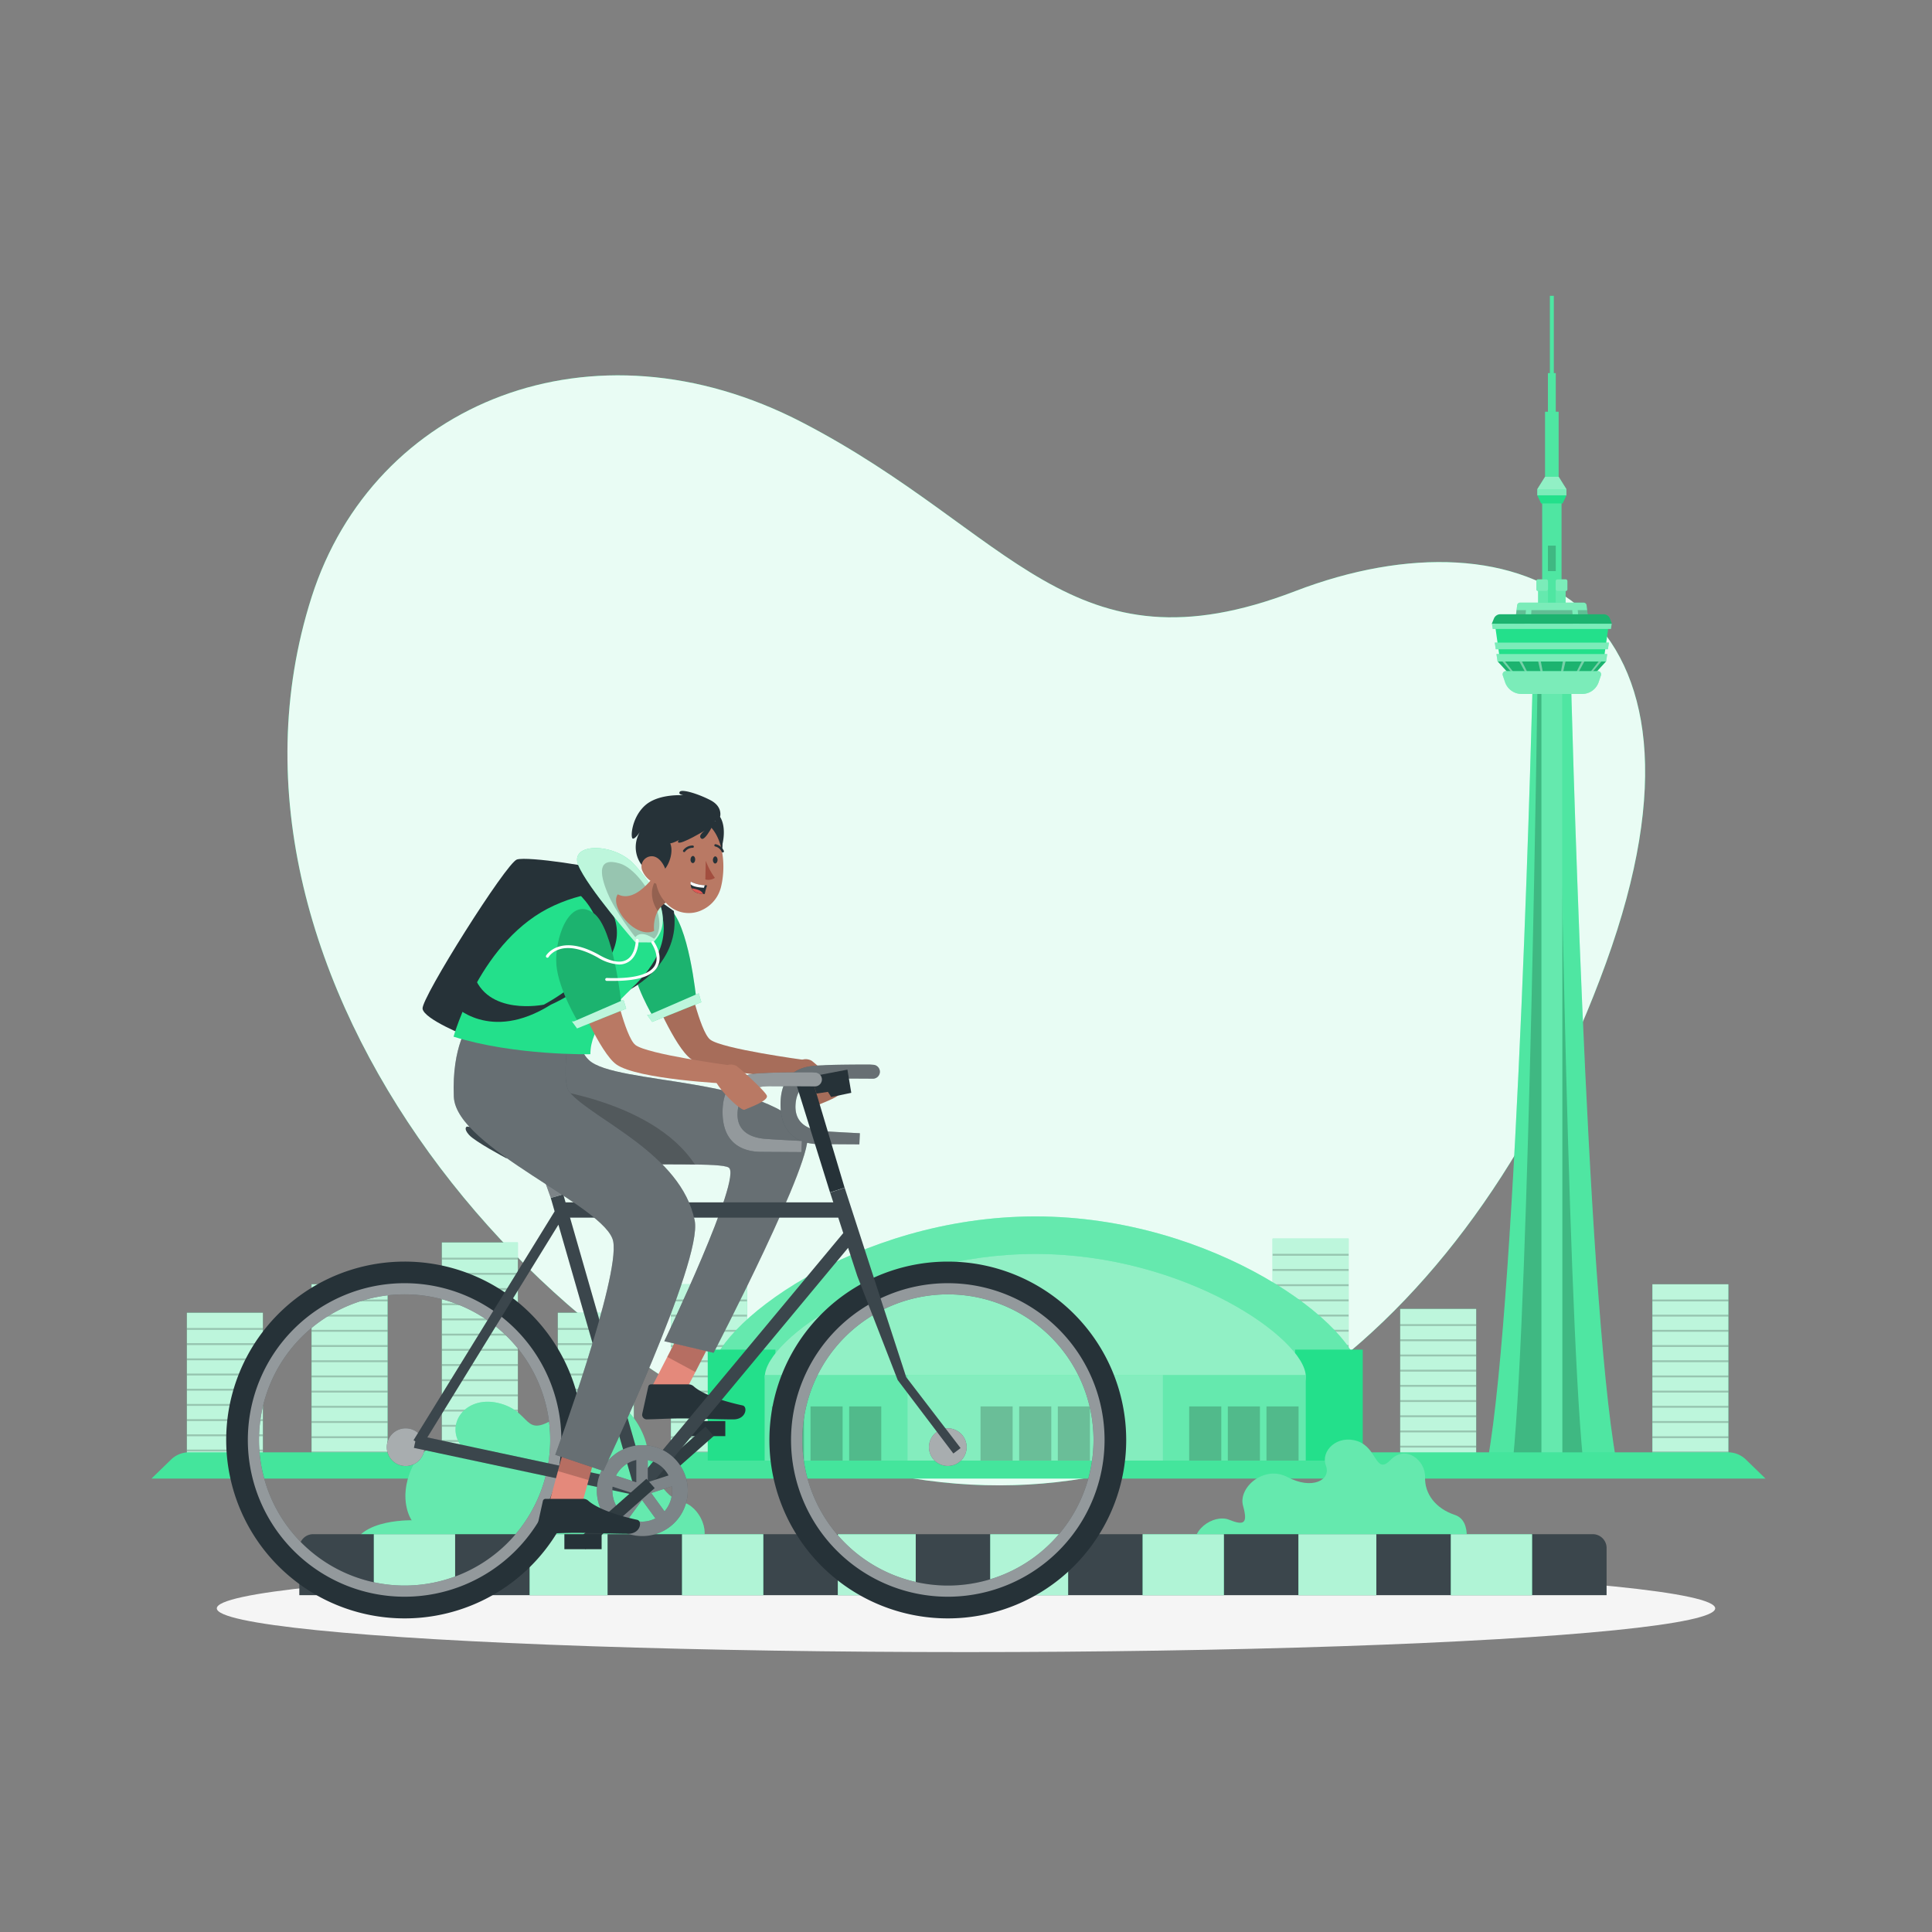 <svg xmlns="http://www.w3.org/2000/svg" viewBox="0 0 500 500"><rect x="0" y="0" width="500" height="500" fill="#808080" stroke="none"/><g id="freepik--background-simple--inject-33"><path d="M80.64,154.53c16.06-50.34,72.65-73.41,127-45.2S277,175.34,335.16,153s114.06,3.63,80.47,96.22S311.76,399.18,228.07,381.08,48.87,254.11,80.64,154.53Z" style="fill:#23E08B"></path><path d="M80.64,154.53c16.06-50.34,72.65-73.41,127-45.2S277,175.34,335.16,153s114.06,3.63,80.47,96.22S311.76,399.18,228.07,381.08,48.87,254.11,80.64,154.53Z" style="fill:#fff;opacity:0.9"></path></g><g id="freepik--Shadow--inject-33"><ellipse id="freepik--path--inject-33" cx="250" cy="416.24" rx="193.89" ry="11.32" style="fill:#f5f5f5"></ellipse></g><g id="freepik--canadian-national-tower--inject-33"><path d="M401.48,378V176.74l-4.77-2.44S392.78,335.05,385,378Z" style="fill:#23E08B"></path><path d="M418.28,378c-7.82-42.95-11.75-203.7-11.75-203.7l-4.77,2.44V378Z" style="fill:#23E08B"></path><g style="opacity:0.2"><path d="M401.48,378V176.74l-4.77-2.44S392.78,335.05,385,378Z" style="fill:#fff"></path><path d="M418.28,378c-7.82-42.95-11.75-203.7-11.75-203.7l-4.77,2.44V378Z" style="fill:#fff"></path></g><g style="opacity:0.2"><path d="M400.54,378V176.74l-2.6-2.44s-2.13,160.75-6.39,203.7Z"></path><path d="M409.69,378c-4.26-42.95-6.4-203.7-6.4-203.7l-2.59,2.44V378Z"></path></g><rect x="398.92" y="172.73" width="5.41" height="205.27" style="fill:#23E08B"></rect><rect x="398.92" y="172.73" width="5.41" height="205.27" style="fill:#fff;opacity:0.3"></rect><rect x="401.11" y="76.56" width="1.01" height="25.12" style="fill:#23E08B"></rect><rect x="401.11" y="76.56" width="1.01" height="25.12" style="fill:#fff;opacity:0.2"></rect><rect x="400.6" y="96.56" width="2.03" height="19.38" style="fill:#23E08B"></rect><rect x="400.6" y="96.56" width="2.03" height="19.38" style="fill:#fff;opacity:0.2"></rect><rect x="399.86" y="106.56" width="3.51" height="19.38" style="fill:#23E08B"></rect><rect x="399.86" y="106.56" width="3.51" height="19.38" style="fill:#fff;opacity:0.2"></rect><rect x="399.12" y="129.27" width="5" height="28.63" style="fill:#23E08B"></rect><rect x="399.12" y="129.27" width="5" height="28.63" style="fill:#fff;opacity:0.2"></rect><rect x="400.6" y="141.21" width="2.03" height="6.59" style="opacity:0.2"></rect><rect x="398.06" y="150.52" width="2.57" height="7.91" style="fill:#23E08B"></rect><rect x="398.06" y="150.52" width="2.57" height="7.91" style="fill:#fff;opacity:0.3"></rect><rect x="397.6" y="149.93" width="3.03" height="3.03" rx="0.43" style="fill:#23E08B"></rect><rect x="397.6" y="149.93" width="3.03" height="3.03" rx="0.43" style="fill:#fff;opacity:0.4"></rect><rect x="402.6" y="150.52" width="2.57" height="7.91" transform="translate(807.78 308.96) rotate(180)" style="fill:#23E08B"></rect><rect x="402.6" y="150.52" width="2.57" height="7.91" transform="translate(807.78 308.96) rotate(180)" style="fill:#fff;opacity:0.3"></rect><rect x="402.6" y="149.93" width="3.03" height="3.03" rx="0.43" transform="translate(808.24 302.89) rotate(180)" style="fill:#23E08B"></rect><rect x="402.6" y="149.93" width="3.03" height="3.03" rx="0.43" transform="translate(808.24 302.89) rotate(180)" style="fill:#fff;opacity:0.4"></rect><polygon points="416.37 161.43 416.18 162.78 415.69 166.31 415.44 168.02 415.27 169.26 414.99 171.19 388.25 171.19 387.97 169.26 387.8 168.02 387.56 166.31 387.06 162.78 386.87 161.43 416.37 161.43" style="fill:#23E08B"></polygon><path d="M411.24,162H392l.64-5.37a.76.76,0,0,1,.76-.67h16.44a.77.77,0,0,1,.76.67Z" style="fill:#23E08B"></path><path d="M411.24,162H392l.64-5.37a.76.76,0,0,1,.76-.67h16.44a.77.77,0,0,1,.76.67Z" style="fill:#fff;opacity:0.4"></path><polygon points="396.06 161.99 407.18 161.99 406.9 157.9 396.34 157.9 396.06 161.99" style="opacity:0.2"></polygon><g style="opacity:0.2"><polygon points="394.56 161.99 392 161.99 392.49 157.9 394.92 157.9 394.56 161.99"></polygon><polygon points="411.24 161.99 408.68 161.99 408.32 157.9 410.75 157.9 411.24 161.99"></polygon></g><path d="M417.16,161.43H386.08l.55-1.34a1.78,1.78,0,0,1,1.66-1.12H415a1.78,1.78,0,0,1,1.66,1.12Z" style="fill:#23E08B"></path><path d="M417.16,161.43H386.08l.55-1.34a1.78,1.78,0,0,1,1.66-1.12H415a1.78,1.78,0,0,1,1.66,1.12Z" style="opacity:0.2"></path><polygon points="412.82 174.26 390.42 174.26 387.61 171.19 415.63 171.19 412.82 174.26" style="fill:#23E08B"></polygon><polygon points="412.82 174.26 390.42 174.26 387.61 171.19 415.63 171.19 412.82 174.26" style="opacity:0.2"></polygon><polygon points="399.35 174.26 398.79 174.26 398.08 171.19 398.77 171.19 399.35 174.26" style="fill:#fff;opacity:0.4"></polygon><polygon points="404.45 174.26 403.89 174.26 404.46 171.19 405.16 171.19 404.45 174.26" style="fill:#fff;opacity:0.4"></polygon><polygon points="395.44 174.26 394.89 174.26 393.2 171.19 393.89 171.19 395.44 174.26" style="fill:#fff;opacity:0.4"></polygon><polygon points="408.35 174.26 407.8 174.26 409.35 171.19 410.04 171.19 408.35 174.26" style="fill:#fff;opacity:0.4"></polygon><polygon points="391.94 174.26 391.39 174.26 388.82 171.19 389.51 171.19 391.94 174.26" style="fill:#fff;opacity:0.4"></polygon><polygon points="411.85 174.26 411.3 174.26 413.73 171.19 414.42 171.19 411.85 174.26" style="fill:#fff;opacity:0.4"></polygon><polygon points="387.28 169.26 415.95 169.26 415.66 171.19 387.57 171.19 387.28 169.26" style="fill:#23E08B"></polygon><polygon points="416.39 166.31 416.13 168.02 387.1 168.02 386.85 166.31 416.39 166.31" style="fill:#23E08B"></polygon><polygon points="417.11 161.43 416.91 162.78 386.32 162.78 386.12 161.43 417.11 161.43" style="fill:#23E08B"></polygon><polygon points="387.28 169.26 415.95 169.26 415.66 171.19 387.57 171.19 387.28 169.26" style="fill:#fff;opacity:0.4"></polygon><polygon points="416.39 166.31 416.13 168.02 387.1 168.02 386.85 166.31 416.39 166.31" style="fill:#fff;opacity:0.4"></polygon><polygon points="417.11 161.43 416.91 162.78 386.32 162.78 386.12 161.43 417.11 161.43" style="fill:#fff;opacity:0.4"></polygon><path d="M409.43,179.6H393.8a4.53,4.53,0,0,1-4.3-3.09l-.58-1.72a.84.84,0,0,1,.79-1.11h23.81a.84.84,0,0,1,.8,1.11l-.58,1.72A4.54,4.54,0,0,1,409.43,179.6Z" style="fill:#23E08B"></path><path d="M409.43,179.6H393.8a4.53,4.53,0,0,1-4.3-3.09l-.58-1.72a.84.84,0,0,1,.79-1.11h23.81a.84.84,0,0,1,.8,1.11l-.58,1.72A4.54,4.54,0,0,1,409.43,179.6Z" style="fill:#fff;opacity:0.4"></path><polygon points="405.4 128.19 397.84 128.19 398.84 130.29 404.4 130.29 405.4 128.19" style="fill:#23E08B"></polygon><rect x="397.84" y="126.6" width="7.55" height="1.59" style="fill:#23E08B"></rect><rect x="397.84" y="126.6" width="7.55" height="1.59" style="fill:#fff;opacity:0.4"></rect><polygon points="403.4 123.39 399.84 123.39 397.84 126.6 405.4 126.6 403.4 123.39" style="fill:#23E08B"></polygon><polygon points="403.4 123.39 399.84 123.39 397.84 126.6 405.4 126.6 403.4 123.39" style="fill:#fff;opacity:0.5"></polygon></g><g id="freepik--Buildings--inject-33"><rect x="114.36" y="321.56" width="19.66" height="57.44" style="fill:#23E08B"></rect><rect x="173.64" y="332.37" width="19.66" height="46.62" style="fill:#23E08B"></rect><g style="opacity:0.7"><rect x="114.36" y="321.56" width="19.66" height="57.44" style="fill:#fff"></rect></g><rect x="144.37" y="339.75" width="19.66" height="39.25" style="fill:#23E08B"></rect><g style="opacity:0.7"><rect x="173.64" y="332.37" width="19.66" height="46.62" style="fill:#fff"></rect></g><g style="opacity:0.7"><rect x="144.37" y="339.75" width="19.66" height="39.25" style="fill:#fff"></rect></g><g style="opacity:0.2"><rect x="114.36" y="325.49" width="19.66" height="0.49"></rect><rect x="114.36" y="329.42" width="19.66" height="0.49"></rect><rect x="114.36" y="333.36" width="19.66" height="0.49"></rect><rect x="114.36" y="337.29" width="19.66" height="0.49"></rect><rect x="114.36" y="341.22" width="19.66" height="0.49"></rect><rect x="114.36" y="345.15" width="19.66" height="0.49"></rect><rect x="114.36" y="349.09" width="19.66" height="0.49"></rect><rect x="114.36" y="353.02" width="19.66" height="0.49"></rect><rect x="114.36" y="356.95" width="19.66" height="0.49"></rect><rect x="114.36" y="360.88" width="19.66" height="0.49"></rect><rect x="114.36" y="364.82" width="19.66" height="0.49"></rect><rect x="114.36" y="368.75" width="19.66" height="0.49"></rect><rect x="114.36" y="372.68" width="19.66" height="0.49"></rect><rect x="114.36" y="376.61" width="19.66" height="0.49"></rect><rect x="144.37" y="355.48" width="19.66" height="0.49"></rect><rect x="144.37" y="343.68" width="19.66" height="0.49"></rect><rect x="144.37" y="347.61" width="19.66" height="0.49"></rect><rect x="144.37" y="351.55" width="19.66" height="0.49"></rect><rect x="144.37" y="359.41" width="19.66" height="0.49"></rect><rect x="144.37" y="363.34" width="19.66" height="0.49"></rect><rect x="144.37" y="367.28" width="19.66" height="0.49"></rect><rect x="144.37" y="371.21" width="19.66" height="0.49"></rect><rect x="144.37" y="375.14" width="19.66" height="0.49"></rect><rect x="173.64" y="336.31" width="19.66" height="0.49"></rect><rect x="173.64" y="340.24" width="19.66" height="0.49"></rect><rect x="173.64" y="344.17" width="19.66" height="0.49"></rect><rect x="173.64" y="348.1" width="19.66" height="0.49"></rect><rect x="173.64" y="352.04" width="19.66" height="0.49"></rect><rect x="173.64" y="355.97" width="19.66" height="0.49"></rect><rect x="173.64" y="359.9" width="19.66" height="0.49"></rect><rect x="173.64" y="363.83" width="19.66" height="0.49"></rect><rect x="173.64" y="367.77" width="19.66" height="0.49"></rect><rect x="173.64" y="371.7" width="19.66" height="0.49"></rect><rect x="173.64" y="375.63" width="19.66" height="0.49"></rect></g><rect x="80.64" y="332.37" width="19.66" height="46.62" style="fill:#23E08B"></rect><rect x="48.37" y="339.75" width="19.66" height="39.25" style="fill:#23E08B"></rect><g style="opacity:0.7"><rect x="80.64" y="332.37" width="19.66" height="46.62" style="fill:#fff"></rect></g><g style="opacity:0.7"><rect x="48.37" y="339.75" width="19.66" height="39.25" style="fill:#fff"></rect></g><g style="opacity:0.2"><rect x="48.37" y="355.48" width="19.66" height="0.49"></rect><rect x="48.37" y="343.68" width="19.66" height="0.49"></rect><rect x="48.37" y="347.61" width="19.66" height="0.49"></rect><rect x="48.37" y="351.55" width="19.66" height="0.49"></rect><rect x="48.37" y="359.41" width="19.66" height="0.49"></rect><rect x="48.37" y="363.34" width="19.66" height="0.49"></rect><rect x="48.37" y="367.28" width="19.66" height="0.49"></rect><rect x="48.37" y="371.21" width="19.66" height="0.49"></rect><rect x="48.37" y="375.14" width="19.66" height="0.49"></rect></g><g style="opacity:0.2"><rect x="80.64" y="336.31" width="19.66" height="0.49"></rect><rect x="80.64" y="340.24" width="19.66" height="0.49"></rect><rect x="80.64" y="344.17" width="19.66" height="0.49"></rect><rect x="80.64" y="348.1" width="19.66" height="0.49"></rect><rect x="80.64" y="352.04" width="19.66" height="0.49"></rect><rect x="80.64" y="355.97" width="19.66" height="0.49"></rect><rect x="80.64" y="359.9" width="19.66" height="0.49"></rect><rect x="80.64" y="363.83" width="19.66" height="0.49"></rect><rect x="80.64" y="367.77" width="19.66" height="0.49"></rect><rect x="80.64" y="371.7" width="19.66" height="0.49"></rect><rect x="80.64" y="375.63" width="19.66" height="0.49"></rect></g><rect x="329.36" y="320.56" width="19.66" height="57.44" style="fill:#23E08B"></rect><g style="opacity:0.7"><rect x="329.36" y="320.56" width="19.66" height="57.44" style="fill:#fff"></rect></g><rect x="362.37" y="338.75" width="19.66" height="39.25" style="fill:#23E08B"></rect><g style="opacity:0.7"><rect x="362.37" y="338.75" width="19.66" height="39.25" style="fill:#fff"></rect></g><g style="opacity:0.2"><rect x="329.36" y="324.49" width="19.66" height="0.49"></rect><rect x="329.36" y="328.42" width="19.66" height="0.49"></rect><rect x="329.36" y="332.36" width="19.66" height="0.49"></rect><rect x="329.36" y="336.29" width="19.66" height="0.49"></rect><rect x="329.36" y="340.22" width="19.66" height="0.49"></rect><rect x="329.36" y="344.15" width="19.66" height="0.49"></rect><rect x="329.36" y="348.09" width="19.66" height="0.49"></rect><rect x="329.36" y="352.02" width="19.66" height="0.49"></rect><rect x="329.36" y="355.95" width="19.66" height="0.49"></rect><rect x="329.36" y="359.88" width="19.66" height="0.49"></rect><rect x="329.36" y="363.82" width="19.66" height="0.49"></rect><rect x="329.36" y="367.75" width="19.66" height="0.49"></rect><rect x="329.36" y="371.68" width="19.66" height="0.49"></rect><rect x="329.36" y="375.61" width="19.66" height="0.49"></rect><rect x="362.37" y="354.48" width="19.66" height="0.49"></rect><rect x="362.37" y="342.68" width="19.66" height="0.49"></rect><rect x="362.37" y="346.61" width="19.66" height="0.49"></rect><rect x="362.37" y="350.55" width="19.66" height="0.49"></rect><rect x="362.37" y="358.41" width="19.66" height="0.49"></rect><rect x="362.37" y="362.34" width="19.66" height="0.49"></rect><rect x="362.37" y="366.28" width="19.66" height="0.49"></rect><rect x="362.37" y="370.21" width="19.66" height="0.49"></rect><rect x="362.37" y="374.14" width="19.66" height="0.49"></rect></g><rect x="427.64" y="332.37" width="19.66" height="46.62" style="fill:#23E08B"></rect><g style="opacity:0.7"><rect x="427.64" y="332.37" width="19.66" height="46.62" style="fill:#fff"></rect></g><g style="opacity:0.2"><rect x="427.64" y="336.31" width="19.66" height="0.49"></rect><rect x="427.64" y="340.24" width="19.66" height="0.49"></rect><rect x="427.64" y="344.17" width="19.66" height="0.49"></rect><rect x="427.64" y="348.1" width="19.66" height="0.49"></rect><rect x="427.64" y="352.04" width="19.66" height="0.49"></rect><rect x="427.64" y="355.97" width="19.66" height="0.49"></rect><rect x="427.64" y="359.9" width="19.66" height="0.49"></rect><rect x="427.64" y="363.83" width="19.66" height="0.49"></rect><rect x="427.64" y="367.77" width="19.66" height="0.49"></rect><rect x="427.64" y="371.7" width="19.66" height="0.49"></rect><rect x="427.64" y="375.63" width="19.66" height="0.49"></rect></g><path d="M447.2,375.86H48.91a6.64,6.64,0,0,0-4.64,1.88l-5.06,4.91H456.9l-5.06-4.91A6.64,6.64,0,0,0,447.2,375.86Z" style="fill:#23E08B"></path><path d="M447.2,375.86H48.91a6.64,6.64,0,0,0-4.64,1.88l-5.06,4.91H456.9l-5.06-4.91A6.64,6.64,0,0,0,447.2,375.86Z" style="fill:#fff;opacity:0.15"></path></g><g id="freepik--rogers-centre--inject-33"><path d="M351.94,356c0-12.72-37.62-41.19-84-41.19s-84,28.47-84,41.19,37.62,22,84,22S351.94,368.69,351.94,356Z" style="fill:#23E08B"></path><path d="M351.94,356c0-12.72-37.62-41.19-84-41.19s-84,28.47-84,41.19,37.62,22,84,22S351.94,368.69,351.94,356Z" style="fill:#fff;opacity:0.3"></path><rect x="335.16" y="349.28" width="17.52" height="28.72" style="fill:#23E08B"></rect><rect x="183.16" y="349.28" width="17.52" height="28.72" style="fill:#23E08B"></rect><path d="M337.94,356.28c0-9.81-31.35-31.76-70-31.76s-70,22-70,31.76,31.35,17.76,70,17.76S337.94,366.09,337.94,356.28Z" style="fill:#23E08B"></path><path d="M337.94,356.28c0-9.81-31.35-31.76-70-31.76s-70,22-70,31.76,31.35,17.76,70,17.76S337.94,366.09,337.94,356.28Z" style="fill:#fff;opacity:0.5"></path><rect x="197.89" y="355.87" width="140.04" height="22.13" style="fill:#23E08B"></rect><rect x="197.89" y="355.87" width="140.04" height="22.13" style="fill:#fff;opacity:0.3"></rect><rect x="234.88" y="355.87" width="66.07" height="22.13" style="fill:#fff;opacity:0.2"></rect><rect x="253.76" y="363.98" width="8.31" height="14.02" style="opacity:0.2"></rect><rect x="263.76" y="363.98" width="8.31" height="14.02" style="opacity:0.2"></rect><rect x="273.76" y="363.98" width="8.31" height="14.02" style="opacity:0.2"></rect><rect x="307.76" y="363.98" width="8.31" height="14.02" style="opacity:0.2"></rect><rect x="317.76" y="363.98" width="8.31" height="14.02" style="opacity:0.2"></rect><rect x="327.76" y="363.98" width="8.31" height="14.02" style="opacity:0.2"></rect><rect x="199.76" y="363.98" width="8.31" height="14.02" style="opacity:0.2"></rect><rect x="209.76" y="363.98" width="8.31" height="14.02" style="opacity:0.2"></rect><rect x="219.76" y="363.98" width="8.31" height="14.02" style="opacity:0.2"></rect></g><g id="freepik--Street--inject-33"><path d="M379,401.87s2.44-8.18-2.49-9.81-7.87-5.45-7.7-9.77-5-8.53-8.93-4.48-3.38-3.11-8.57-4.85-9.6,2.48-8.18,6.34-3.7,6.28-9.84,3-12.89,2.69-11.59,7.37.23,5.19-3.65,3.63-10.84,2.86-8.4,8.58S379,401.87,379,401.87Z" style="fill:#23E08B"></path><path d="M379,401.87s2.44-8.18-2.49-9.81-7.87-5.45-7.7-9.77-5-8.53-8.93-4.48-3.38-3.11-8.57-4.85-9.6,2.48-8.18,6.34-3.7,6.28-9.84,3-12.89,2.69-11.59,7.37.23,5.19-3.65,3.63-10.84,2.86-8.4,8.58S379,401.87,379,401.87Z" style="fill:#fff;opacity:0.3;isolation:isolate"></path><path d="M180.45,401.44c4.39-4.39.44-11.84-3.94-12.71s-8.79-8.59-9-13.5-8.1-20-20.37-10.68-8.54,1.37-17.42-1.25-14.47,4.92-10.58,10.57c0,0-8.92-2.23-12.59,6.09s0,13.5,0,13.5S89.79,393,91.3,403.34,180.45,401.44,180.45,401.44Z" style="fill:#23E08B"></path><path d="M180.45,401.44c4.39-4.39.44-11.84-3.94-12.71s-8.79-8.59-9-13.5-8.1-20-20.37-10.68-8.54,1.37-17.42-1.25-14.47,4.92-10.58,10.57c0,0-8.92-2.23-12.59,6.09s0,13.5,0,13.5S89.79,393,91.3,403.34,180.45,401.44,180.45,401.44Z" style="fill:#fff;opacity:0.3;isolation:isolate"></path><path d="M415.78,400.82v12H77.47v-12A3.58,3.58,0,0,1,81,397.05H412.24A3.58,3.58,0,0,1,415.78,400.82Z" style="fill:#263238"></path><rect x="96.75" y="397.05" width="21.03" height="15.78" style="fill:#23E08B"></rect><rect x="137.07" y="397.05" width="20.16" height="15.78" style="fill:#23E08B"></rect><rect x="176.51" y="397.05" width="21.03" height="15.78" style="fill:#23E08B"></rect><rect x="216.83" y="397.05" width="20.16" height="15.78" style="fill:#23E08B"></rect><rect x="256.27" y="397.05" width="20.16" height="15.78" style="fill:#23E08B"></rect><rect x="295.71" y="397.05" width="21.03" height="15.78" style="fill:#23E08B"></rect><rect x="336.03" y="397.05" width="20.16" height="15.78" style="fill:#23E08B"></rect><rect x="375.47" y="397.05" width="21.03" height="15.78" style="fill:#23E08B"></rect><g style="opacity:0.6;isolation:isolate"><rect x="96.75" y="397.05" width="21.03" height="15.78" style="fill:#fff"></rect><rect x="137.07" y="397.05" width="20.16" height="15.78" style="fill:#fff"></rect><rect x="176.51" y="397.05" width="21.03" height="15.78" style="fill:#fff"></rect><rect x="216.83" y="397.05" width="20.16" height="15.78" style="fill:#fff"></rect><rect x="256.27" y="397.05" width="20.16" height="15.78" style="fill:#fff"></rect><rect x="295.71" y="397.05" width="21.03" height="15.78" style="fill:#fff"></rect><rect x="336.03" y="397.05" width="20.16" height="15.78" style="fill:#fff"></rect><rect x="375.47" y="397.05" width="21.03" height="15.78" style="fill:#fff"></rect></g><path d="M415.78,400.82v12H77.47v-12A3.58,3.58,0,0,1,81,397.05H412.24A3.58,3.58,0,0,1,415.78,400.82Z" style="fill:#fff;opacity:0.1;isolation:isolate"></path></g><g id="freepik--Character--inject-33"><path d="M208,274.16a3.18,3.18,0,0,1,2,.33c.8.52,7.15,6.23,7.82,7.61s-4.8,3.25-5.72,3.71-7.6-6-7.84-8.41S208,274.16,208,274.16Z" style="fill:#b97964"></path><path d="M208,274.16a3.18,3.18,0,0,1,2,.33c.8.52,7.15,6.23,7.82,7.61s-4.8,3.25-5.72,3.71-7.6-6-7.84-8.41S208,274.16,208,274.16Z" style="opacity:0.1;isolation:isolate"></path><path d="M178,252.45s3.07,14.4,5.77,16.58c3,2.42,24.35,5.28,24.35,5.28l-.39,4.78s-23.34-1.09-28.87-5c-4.26-3-10.3-17.67-10.3-17.67Z" style="fill:#b97964"></path><path d="M178,252.45s3.07,14.4,5.77,16.58c3,2.42,24.35,5.28,24.35,5.28l-.39,4.78s-23.34-1.09-28.87-5c-4.26-3-10.3-17.67-10.3-17.67Z" style="opacity:0.1;isolation:isolate"></path><path d="M173,234.91c-6.36-4.56-10.16,7-9.56,13.49S169,263.08,169,263.08l11.2-4.5S178.28,238.71,173,234.91Z" style="fill:#23E08B"></path><path d="M173,234.91c-6.36-4.56-10.16,7-9.56,13.49S169,263.08,169,263.08l11.2-4.5S178.28,238.71,173,234.91Z" style="opacity:0.2;isolation:isolate"></path><polyline points="167.97 262.66 180.82 257.08 181.51 259.36 168.79 264.47 167.47 262.66" style="fill:#23E08B"></polyline><polyline points="167.97 262.66 180.82 257.08 181.51 259.36 168.79 264.47 167.47 262.66" style="fill:#fff;opacity:0.7"></polyline><polygon points="185.77 343.75 179.96 355.08 175.92 362.95 168.64 359.04 172.69 351.17 178.17 340.47 185.77 343.75" style="fill:#e4897b"></polygon><polygon points="185.77 343.75 179.96 355.08 172.69 351.17 178.17 340.47 185.77 343.75" style="opacity:0.2;isolation:isolate"></polygon><path d="M178.13,358.27h-9.67a.71.71,0,0,0-.68.55l-1.57,7.09a1.19,1.19,0,0,0,1.16,1.42c3.13-.05,5.41-.24,9.34-.24,2.42,0,9.72.25,13.07.25s3.78-3.3,2.41-3.61c-6.14-1.33-10.76-3.19-12.72-5A2,2,0,0,0,178.13,358.27Z" style="fill:#263238"></path><path d="M124.74,270.38s-1.13,8.55.63,21.72,59.07,7.48,63.21,10.06c3.74,2.32-16.66,44.95-16.66,44.95l12.76,3s27-51.89,24.1-56.64c-9.28-15.05-49.57-12.6-56.38-19.13-2.64-2.53-1.72-4.94-1.72-4.94Z" style="fill:#263238"></path><path d="M184.68,350.13l-12.76-3s20.4-42.63,16.66-44.95c-.88-.55-4.13-.72-8.74-.79-17.16-.22-53.08,1.12-54.47-9.27-.32-2.38-.54-4.61-.69-6.66a80.7,80.7,0,0,1,.06-15.06l25.94-1s-.92,2.41,1.72,4.94c6.81,6.53,47.1,4.08,56.38,19.13C211.7,298.24,184.68,350.13,184.68,350.13Z" style="fill:#fff;opacity:0.3"></path><path d="M179.84,301.37c-17.16-.22-53.08,1.12-54.47-9.27-.32-2.38-.54-4.61-.69-6.66l13.84-4.08S168.57,284.16,179.84,301.37Z" style="opacity:0.2;isolation:isolate"></path><path d="M222.53,293.28s-7.37-.37-8.36-.47-8.65.08-8.29-6.84,6.81-6.88,8.64-6.87l11.38.06a1.81,1.81,0,0,0,1.8-1.59h0a1.81,1.81,0,0,0-1.66-2l-1-.07s-9.26,0-11.87.19S202,275.24,202,285.82s8.81,10.27,10.47,10.28l9.93.06Z" style="fill:#263238"></path><path d="M222.53,293.28s-7.37-.37-8.36-.47-8.65.08-8.29-6.84,6.81-6.88,8.64-6.87l11.38.06a1.81,1.81,0,0,0,1.8-1.59h0a1.81,1.81,0,0,0-1.66-2l-1-.07s-9.26,0-11.87.19S202,275.24,202,285.82s8.81,10.27,10.47,10.28l9.93.06Z" style="fill:#fff;opacity:0.3"></path><rect x="178.07" y="367.78" width="9.64" height="3.89" style="fill:#263238"></rect><rect x="162.75" y="376.72" width="23.88" height="3.23" transform="translate(-206.66 210.33) rotate(-41.44)" style="fill:#263238"></rect><rect x="162.75" y="376.72" width="23.88" height="3.23" transform="translate(-206.66 210.33) rotate(-41.44)" style="fill:#fff;opacity:0.05"></rect><path d="M109.86,374.52a4.88,4.88,0,1,1-4.87-4.87A4.87,4.87,0,0,1,109.86,374.52Z" style="fill:#263238"></path><path d="M109.86,374.52a4.88,4.88,0,1,1-4.87-4.87A4.87,4.87,0,0,1,109.86,374.52Z" style="fill:#fff;opacity:0.6"></path><path d="M250.16,374.52a4.87,4.87,0,1,1-4.87-4.87A4.87,4.87,0,0,1,250.16,374.52Z" style="fill:#263238"></path><path d="M250.16,374.52a4.87,4.87,0,1,1-4.87-4.87A4.87,4.87,0,0,1,250.16,374.52Z" style="fill:#fff;opacity:0.6"></path><path d="M104.71,329.79a42.87,42.87,0,1,0,42.87,42.87A42.88,42.88,0,0,0,104.71,329.79Zm0,80.55a37.68,37.68,0,1,1,37.68-37.68A37.68,37.68,0,0,1,104.71,410.34Z" style="fill:#263238"></path><path d="M104.71,329.79a42.87,42.87,0,1,0,42.87,42.87A42.88,42.88,0,0,0,104.71,329.79Zm0,80.55a37.68,37.68,0,1,1,37.68-37.68A37.68,37.68,0,0,1,104.71,410.34Z" style="fill:#fff;opacity:0.5"></path><path d="M104.71,326.5a46.17,46.17,0,1,0,46.17,46.16A46.16,46.16,0,0,0,104.71,326.5Zm0,86.73a40.57,40.57,0,1,1,40.57-40.57A40.57,40.57,0,0,1,104.71,413.23Z" style="fill:#263238"></path><path d="M245.29,329.79a42.87,42.87,0,1,0,42.87,42.87A42.87,42.87,0,0,0,245.29,329.79Zm0,80.55A37.68,37.68,0,1,1,283,372.66,37.67,37.67,0,0,1,245.29,410.34Z" style="fill:#263238"></path><path d="M245.29,329.79a42.87,42.87,0,1,0,42.87,42.87A42.87,42.87,0,0,0,245.29,329.79Zm0,80.55A37.68,37.68,0,1,1,283,372.66,37.67,37.67,0,0,1,245.29,410.34Z" style="fill:#fff;opacity:0.5"></path><path d="M245.29,326.5a46.17,46.17,0,1,0,46.17,46.16A46.17,46.17,0,0,0,245.29,326.5Zm0,86.73a40.57,40.57,0,1,1,40.57-40.57A40.57,40.57,0,0,1,245.29,413.23Z" style="fill:#263238"></path><polygon points="205.7 279.35 214.81 308.6 218.58 307.37 209.92 278.39 205.7 279.35" style="fill:#263238"></polygon><path d="M234.52,356.4,225.6,329l-7-21.6-3.77,1.23.83,2.54H146.36l-.59-2.08-3.23.93,1,3.48-35.72,57.94h0l-.79,1.29.46.29-.37,1.69L166,387.27v0l53.49-64.34,2.38,7.3,10.46,26.93,14.4,19,1.86-1.4Zm-90-39.46,19.11,66.4L110.59,372Zm22,64.33-19-66.15h69.42l1.3,4Z" style="fill:#263238"></path><path d="M234.52,356.4,225.6,329l-7-21.6-3.77,1.23.83,2.54H146.36l-.59-2.08-3.23.93,1,3.48-35.72,57.94h0l-.79,1.29.46.29-.37,1.69L166,387.27v0l53.49-64.34,2.38,7.3,10.46,26.93,14.4,19,1.86-1.4Zm-90-39.46,19.11,66.4L110.59,372Zm22,64.33-19-66.15h69.42l1.3,4Z" style="fill:#fff;opacity:0.1"></path><polygon points="132.91 299.69 137.77 303.36 139.98 302.83 142.54 309.99 145.77 309.06 141.48 299.69 139.98 298.25 132.91 299.69" style="fill:#263238"></polygon><polygon points="132.91 299.69 137.77 303.36 139.98 302.83 142.54 309.99 145.77 309.06 141.48 299.69 139.98 298.25 132.91 299.69" style="fill:#fff;opacity:0.4"></polygon><path d="M156.78,295.32c-6.22-1.46-12.64.16-19.23,4.37h-6.63s-8-4.24-9.55-6-.53-2.13-.53-2.13c10.1,1.48,30-.66,32.62-.66S157.73,293.86,156.78,295.32Z" style="fill:#263238"></path><path d="M156.78,295.32c-6.22-1.46-12.64.16-19.23,4.37h-6.63s-8-4.24-9.55-6-.53-2.13-.53-2.13c10.1,1.48,30-.66,32.62-.66S157.73,293.86,156.78,295.32Z" style="fill:#fff;opacity:0.1"></path><path d="M166.22,374A11.77,11.77,0,1,0,178,385.73,11.77,11.77,0,0,0,166.22,374Zm6.76,7.85-5.33,1.73v-5.72A7.78,7.78,0,0,1,173,381.82Zm-8.31-4v5.76l-5.26-1.71A7.8,7.8,0,0,1,164.67,377.85Zm-6.13,6.9,5.21,1.69-3.34,4.6a8.19,8.19,0,0,1-1.93-5.31C158.48,385.4,158.51,385.08,158.54,384.75Zm4.19,8.16,3.43-4.71,3.46,4.75a7.41,7.41,0,0,1-6.89,0Zm9.23-1.8-3.42-4.71,5.34-1.73a9.28,9.28,0,0,1,.07,1.06A8.18,8.18,0,0,1,172,391.11Z" style="fill:#263238"></path><path d="M166.22,374A11.77,11.77,0,1,0,178,385.73,11.77,11.77,0,0,0,166.22,374Zm6.76,7.85-5.33,1.73v-5.72A7.78,7.78,0,0,1,173,381.82Zm-8.31-4v5.76l-5.26-1.71A7.8,7.8,0,0,1,164.67,377.85Zm-6.13,6.9,5.21,1.69-3.34,4.6a8.19,8.19,0,0,1-1.93-5.31C158.48,385.4,158.51,385.08,158.54,384.75Zm4.19,8.16,3.43-4.71,3.46,4.75a7.41,7.41,0,0,1-6.89,0Zm9.23-1.8-3.42-4.71,5.34-1.73a9.28,9.28,0,0,1,.07,1.06A8.18,8.18,0,0,1,172,391.11Z" style="fill:#fff;opacity:0.4"></path><rect x="147.47" y="390.21" width="23.88" height="3.23" transform="translate(-219.41 203.59) rotate(-41.44)" style="fill:#263238"></rect><rect x="147.47" y="390.21" width="23.88" height="3.23" transform="translate(-219.41 203.59) rotate(-41.44)" style="fill:#fff;opacity:0.05"></rect><rect x="146.06" y="397.04" width="9.64" height="3.89" style="fill:#263238"></rect><polygon points="219.31 276.82 209.92 278.61 211.31 283.02 214.27 282.57 215.11 283.91 220.31 282.82 219.31 276.82" style="fill:#263238"></polygon><path d="M207.53,295.28s-7.37-.37-8.36-.47-8.65.08-8.29-6.84,6.81-6.88,8.64-6.87l11.38.06a1.81,1.81,0,0,0,1.8-1.59h0a1.81,1.81,0,0,0-1.66-2l-1-.07s-9.26,0-11.87.19S187,277.24,187,287.82s8.81,10.27,10.47,10.28l9.93.06Z" style="fill:#263238"></path><path d="M207.53,295.28s-7.37-.37-8.36-.47-8.65.08-8.29-6.84,6.81-6.88,8.64-6.87l11.38.06a1.81,1.81,0,0,0,1.8-1.59h0a1.81,1.81,0,0,0-1.66-2l-1-.07s-9.26,0-11.87.19S187,277.24,187,287.82s8.81,10.27,10.47,10.28l9.93.06Z" style="fill:#fff;opacity:0.5"></path><polygon points="155.66 370.76 152.32 383.04 149.99 391.58 142.06 389.26 144.39 380.72 147.55 369.12 155.66 370.76" style="fill:#e4897b"></polygon><polygon points="155.66 370.76 152.32 383.04 144.39 380.72 147.55 369.12 155.66 370.76" style="opacity:0.2;isolation:isolate"></polygon><path d="M150.85,387.9h-9.67a.69.69,0,0,0-.68.54l-1.57,7.09a1.18,1.18,0,0,0,.91,1.4l.26,0c3.13-.05,5.41-.24,9.34-.24,2.42,0,9.72.25,13.06.25s3.78-3.3,2.41-3.61c-6.13-1.33-10.75-3.19-12.72-5A1.92,1.92,0,0,0,150.85,387.9Z" style="fill:#263238"></path><path d="M121.45,264.93s-4.56,5.62-4,18.91,39.53,28.29,41.25,37.44c1.77,9.42-15,55.23-15,55.23l12.43,4.18s25.79-54.26,23.66-64.81c-3.49-17.33-26.18-26.07-32.36-33.2-2.4-2.77,0-16.3,0-16.3Z" style="fill:#263238"></path><path d="M121.45,264.93s-4.56,5.62-4,18.91,39.53,28.29,41.25,37.44c1.77,9.42-15,55.23-15,55.23l12.43,4.18s25.79-54.26,23.66-64.81c-3.49-17.33-26.18-26.07-32.36-33.2-2.4-2.77,0-16.3,0-16.3Z" style="fill:#fff;opacity:0.3"></path><path d="M121.09,268.29s-11.37-4.47-11.73-7.24,21.66-37.71,24.41-38.61,21.31,1.95,24.08,3.27,6.57,10.06,6.57,10.06Z" style="fill:#263238"></path><path d="M117.38,268.29s7-25.3,26-33.94,30.78,1.41,31,3c1.75,13.64-21.59,21.83-21.59,35.48C152.8,272.84,133.16,273.24,117.38,268.29Z" style="fill:#23E08B"></path><path d="M142.58,260s27.87-11.92,12.41-28.91l-5.93-.43s18.28,14.65-8.29,29.34c0,0-14.91,3.11-18.28-8.1l-5.11,8.18S126.65,270,142.58,260Z" style="fill:#263238"></path><path d="M168.75,231.79s9.67,10.26-5.54,24.19c0,0,13.15-6.66,11.18-20.21Z" style="fill:#263238"></path><path d="M158.65,253.83s3.07,14.4,5.77,16.59c3,2.42,24.35,5.27,24.35,5.27l-.39,4.78s-23.35-1.08-28.88-5c-4.25-3.05-10.29-17.67-10.29-17.67Z" style="fill:#b97964"></path><path d="M153.57,236.29c-6.37-4.56-10.16,7-9.57,13.49s5.61,14.69,5.61,14.69l11.21-4.5S158.88,240.09,153.57,236.29Z" style="fill:#23E08B"></path><path d="M153.57,236.29c-6.37-4.56-10.16,7-9.57,13.49s5.61,14.69,5.61,14.69l11.21-4.5S158.88,240.09,153.57,236.29Z" style="opacity:0.2;isolation:isolate"></path><path d="M188.65,275.54a3.15,3.15,0,0,1,1.95.33c.8.52,7.15,6.23,7.83,7.62s-4.8,3.25-5.73,3.71-7.6-6-7.83-8.41S188.65,275.54,188.65,275.54Z" style="fill:#b97964"></path><path d="M164.42,243.88s-12.44-14.21-14.77-20,9.09-5.83,14.28-.37,11.1,14.71,5.06,20.4Z" style="fill:#23E08B"></path><path d="M164.42,243.88s-12.44-14.21-14.77-20,9.09-5.83,14.28-.37,11.1,14.71,5.06,20.4Z" style="fill:#fff;opacity:0.7"></path><path d="M164.42,242.55s-5.13-6.46-7.21-11.49-2.57-9.34,3.23-7.58,13.32,15.21,8.85,19.47C169.29,243,166,240.47,164.42,242.55Z" style="opacity:0.2;isolation:isolate"></path><path d="M160.24,249.61a11.76,11.76,0,0,1-5.51-1.79c-9.49-5.35-12.62-.36-12.75-.14a.37.37,0,0,1-.64-.38c0-.06,3.59-5.87,13.76-.14,3.09,1.75,5.49,2.16,7.11,1.21,2.27-1.32,2.32-4.92,2.32-5a.37.37,0,0,1,.37-.38h0a.38.38,0,0,1,.38.38c0,.16-.05,4.06-2.69,5.6A4.56,4.56,0,0,1,160.24,249.61Z" style="fill:#fff"></path><path d="M159,253.85c-.64,0-1.31,0-2,0a.37.37,0,0,1-.36-.39.38.38,0,0,1,.39-.36c6.84.28,11.15-.86,12.47-3.28s-.84-5.64-.86-5.67a.37.37,0,0,1,.09-.52.38.38,0,0,1,.52.08c.11.15,2.49,3.56.91,6.46C168.86,252.6,165.11,253.85,159,253.85Z" style="fill:#fff"></path><path d="M159.88,231.45c-2.25,3.17,4.59,11.7,9.41,9.47a9.21,9.21,0,0,1,.94-5.15,7.26,7.26,0,0,1,2-2.13,13.75,13.75,0,0,1,1.33-.93l-1.09-10.49C170.12,225.83,164.92,234,159.88,231.45Z" style="fill:#b97964"></path><path d="M170.8,226.35c-3.53,3.68-1.74,7.72-.57,9.42a7.26,7.26,0,0,1,2-2.13Z" style="opacity:0.2;isolation:isolate"></path><path d="M186.18,212.4s2.62,8.45-1.47,12.46-6.51-12.07-6.51-12.07Z" style="fill:#263238"></path><path d="M172.42,233.73a7.92,7.92,0,0,0,9.46,1.69,8.83,8.83,0,0,0,4.38-4.81,7.73,7.73,0,0,0,.29-.89c1.47-5.62.8-15-5.31-17.59a8.61,8.61,0,0,0-12,8.35C169.45,226.76,169.3,230.47,172.42,233.73Z" style="fill:#b97964"></path><path d="M178.71,222.43c-.05.51.25.93.59.94s.61-.41.62-.92-.25-.93-.58-.93S178.72,221.91,178.71,222.43Z" style="fill:#263238"></path><path d="M184.49,222.55c0,.5.26.93.59.93s.61-.4.63-.91-.26-.93-.59-.94S184.5,222.06,184.49,222.55Z" style="fill:#263238"></path><path d="M182.65,222.76a18.14,18.14,0,0,0,2.36,4.43,3,3,0,0,1-2.47.41Z" style="fill:#a24e3f"></path><path d="M177,220.52a.3.3,0,0,0,.3-.11,2.43,2.43,0,0,1,1.94-1,.3.3,0,0,0,.33-.26.31.31,0,0,0-.27-.33h0a3,3,0,0,0-2.46,1.19.29.29,0,0,0,0,.42h0A.38.38,0,0,0,177,220.52Z" style="fill:#263238"></path><path d="M187,220.6a.25.25,0,0,0,.17,0,.3.3,0,0,0,.16-.39h0a3,3,0,0,0-2.12-1.73.3.3,0,0,0-.34.25h0a.31.31,0,0,0,.25.34h0a2.44,2.44,0,0,1,1.66,1.4A.31.31,0,0,0,187,220.6Z" style="fill:#263238"></path><path d="M168.57,227.85h1.57c-.18-1.59-.06-2.9.35-3,.84-.26.93.75.93.75,1.74-1.49,3-5.14,2-7.44a2.07,2.07,0,0,1,1-2.63l-.41-2.76-7.11,1.07c-1,2-.71,6.24.74,11.31A23.2,23.2,0,0,0,168.57,227.85Z" style="fill:#263238"></path><path d="M185.06,212.46s-2.5,5.35-3.55,4.57.93-2.1.93-2.1-6.06,3.64-6.88,3.11,3.15-2.5,3.15-2.5-5.29,3.88-6.52,2.46S180,211.28,185.06,212.46Z" style="fill:#263238"></path><path d="M183,229.13a16.07,16.07,0,0,0-.61,2.23H182c-1.85-.09-2.67-.74-3-1.43a2.22,2.22,0,0,1-.24-1.1,2,2,0,0,1,.08-.64,8.76,8.76,0,0,0,3.59.92C182.76,229.13,183,229.13,183,229.13Z" style="fill:#263238"></path><path d="M182.38,229.1l-.2.65c-1.74-.09-3-.38-3.47-.93a2,2,0,0,1,.08-.64A8.76,8.76,0,0,0,182.38,229.1Z" style="fill:#fff"></path><path d="M182,231.35c-1.85-.09-2.67-.74-3-1.43a5.92,5.92,0,0,1,2,.5A2.22,2.22,0,0,1,182,231.35Z" style="fill:#de5753"></path><path d="M187,218.31s1.07-4.17-.65-6.91c0,0,.8-2.61-2.5-4.32s-7.39-2.9-7.92-2.18,1,.92,1,.92-6.49-.52-10,2.64-3.82,8.44-3.16,8.57,1.84-1.73,1.84-1.73a7.69,7.69,0,0,0,2.15,10.21l5.45-9.32,11.88-3.73S186.53,213.36,187,218.31Z" style="fill:#263238"></path><path d="M166.36,225.58a6,6,0,0,0,3.37,3.09c2,.71,3.11-1,2.69-3-.39-1.72-1.87-4.22-3.92-4.07A2.67,2.67,0,0,0,166.36,225.58Z" style="fill:#b97964"></path><polyline points="148.52 264.34 161.36 258.77 162.06 261.04 149.34 266.16 148.01 264.34" style="fill:#23E08B"></polyline><polyline points="148.52 264.34 161.36 258.77 162.06 261.04 149.34 266.16 148.01 264.34" style="fill:#fff;opacity:0.7"></polyline></g></svg>